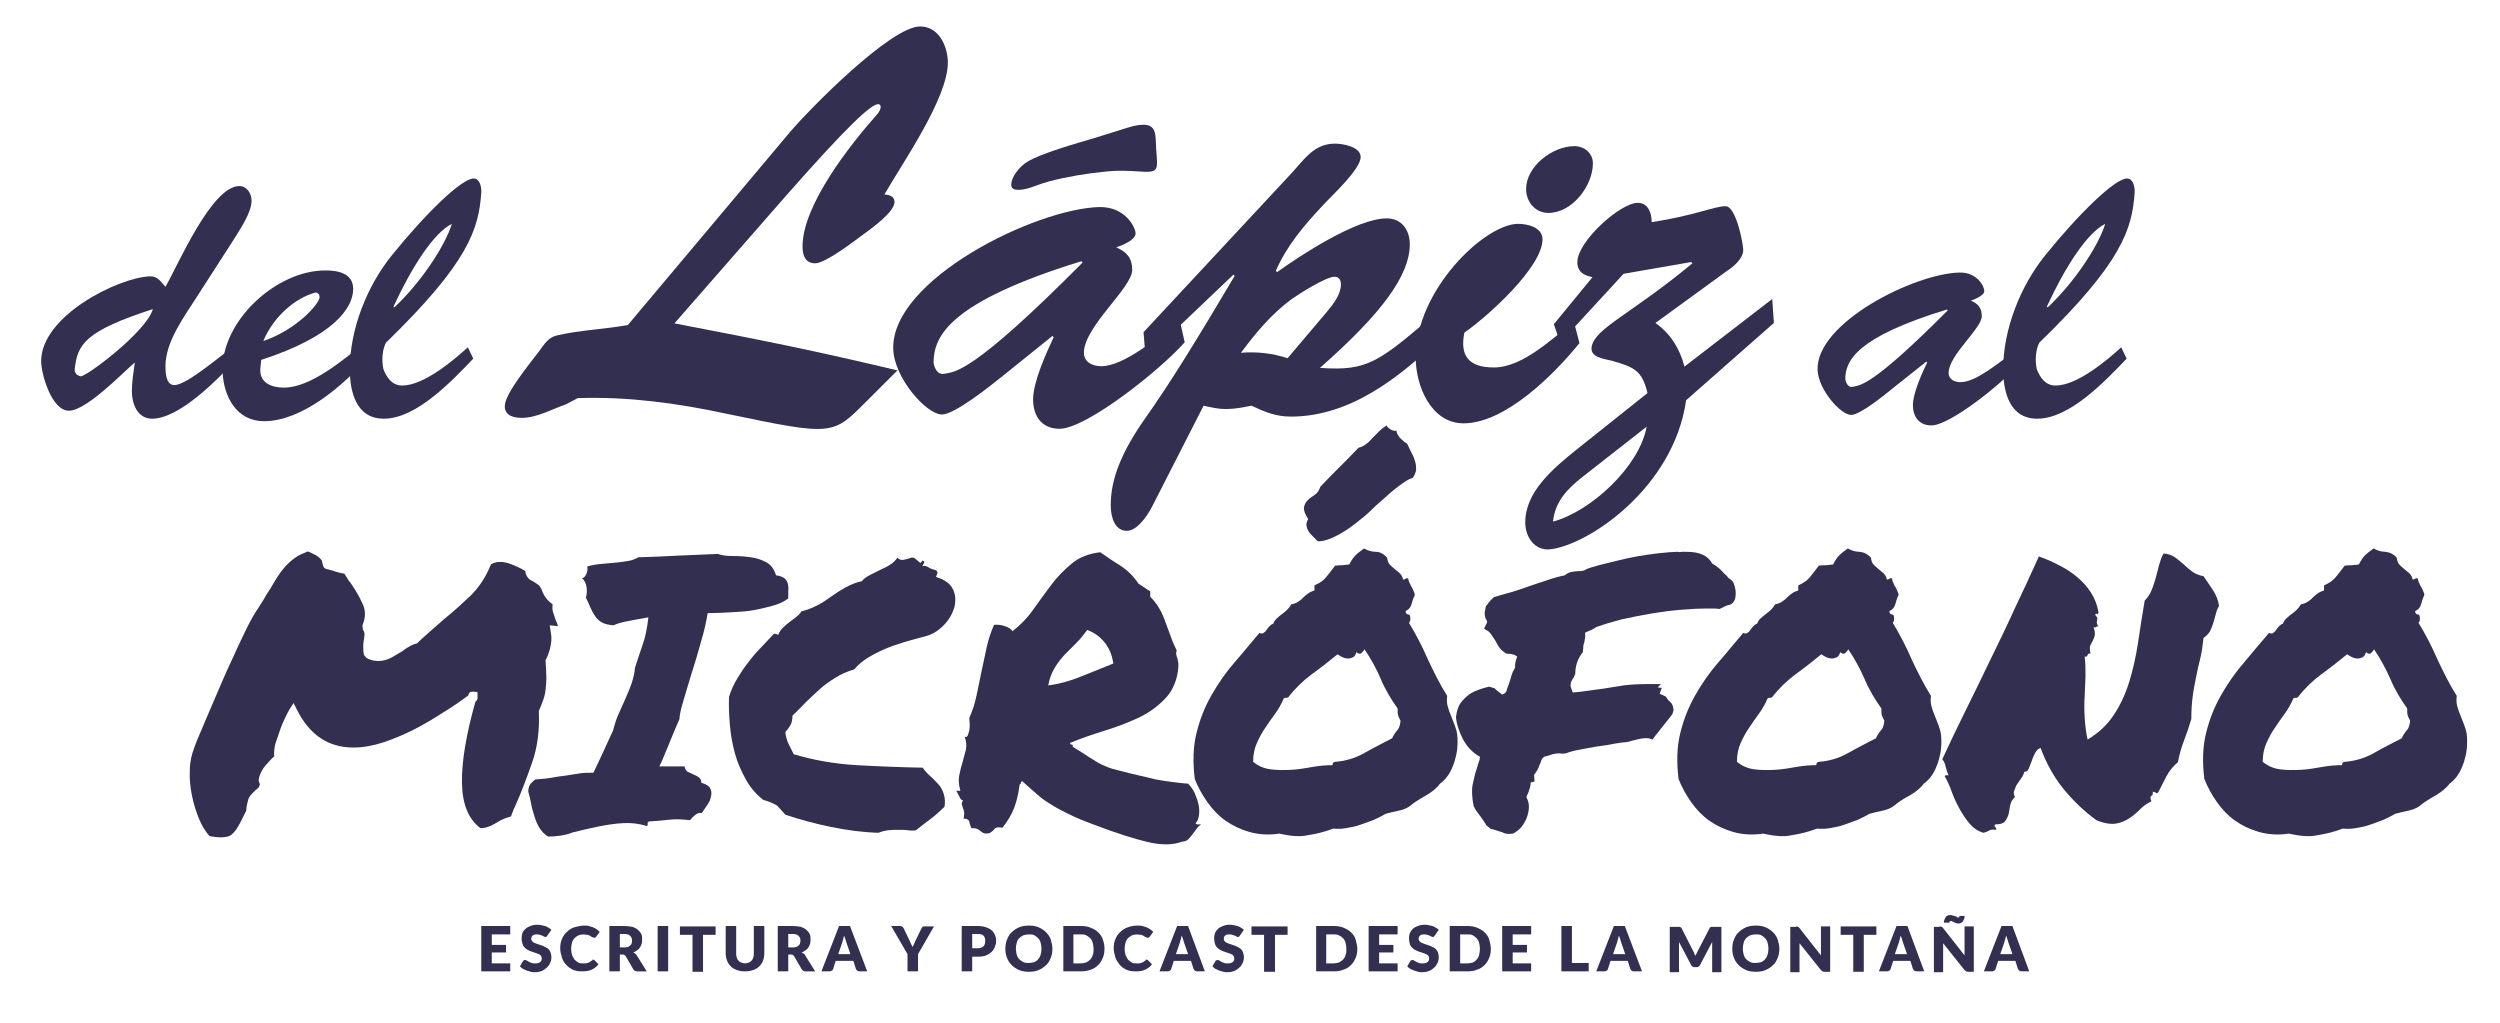 <?xml version="1.0" encoding="utf-8"?>
<!-- Generator: Adobe Illustrator 19.0.0, SVG Export Plug-In . SVG Version: 6.00 Build 0)  -->
<svg version="1.1" id="Capa_1" xmlns="http://www.w3.org/2000/svg" xmlns:xlink="http://www.w3.org/1999/xlink" x="0px" y="0px"
	 viewBox="0 0 595.3 243.6" style="enable-background:new 0 0 595.3 243.6;" xml:space="preserve">
<style type="text/css">
	.st0{fill:#322F50;}
</style>
<g id="XMLID_13_">
	<g id="XMLID_1_">
		<g id="XMLID_226_">
			<path id="XMLID_248_" class="st0" d="M52.6,199.4c-0.6,0-1.5-0.1-2.7-0.3c-0.9-1-1.8-2.4-2.5-4.1c-0.7-1.7-1.3-3.6-1.7-5.6
				c-0.4-2-0.6-4-0.5-5.9c0-2,0.4-3.7,1-5.3c0-0.1,0.3-0.8,0.8-2.1c0.6-1.4,1.3-3.1,2.2-5.2c0.9-2.1,1.9-4.4,3-7
				c1.1-2.6,2.2-5.1,3.4-7.6c1.1-2.5,2.2-4.7,3.2-6.8c1-2,1.9-3.6,2.7-4.7c0.5-0.8,1-1.6,1.5-2.4c0.4-0.8,0.9-1.5,1.3-2.1
				c0.6-1.1,1.3-2.1,1.8-3c0.6-0.9,1.2-1.7,1.9-2.5c0.7-0.7,1.4-1.4,2.3-2c0.8-0.6,1.8-1,3-1.5c0.7,0.3,1.3,0.6,1.9,0.9
				c0.5,0.3,1,0.7,1.4,1.2l0.3,1.2c0.1,0.4,0.3,0.7,0.6,0.8c0.3,0.1,0.5,0.2,0.7,0.2c0.8,0.2,1.4,0.4,2,0.6c0.6,0.2,1.2,0.3,1.8,0.4
				c0.2,0.4,0.5,0.7,0.7,1.1c0.2,0.4,0.4,0.7,0.7,1c1.2,1.7,2.2,3.4,2.9,5c0.8,1.6,0.8,3.3,0,5.2l0.1,1c0.3,0.4,0.4,0.8,0.4,1.2
				c0,0.4-0.1,0.9-0.2,1.5c-0.1,0.5-0.1,1-0.1,1.6c0,0.6,0,1.2,0.2,1.8l0.6,0.7c0.9,0.5,1.9,0.7,2.7,0.7c1.2,0,2.2-0.3,3.2-0.8
				c0.9-0.5,1.8-1.1,2.7-1.6c0.6-0.5,1.3-0.9,1.8-1.2c0.6-0.3,1.1-0.5,1.6-0.6c1.2-1.2,2.4-2.2,3.4-3.1c1-0.9,2.1-1.8,3.2-2.8
				c2.1-1.7,4.2-3.6,6.2-5.5c2-2,3.6-4.4,4.8-7.4c0.6-0.4,1.4-0.6,2.2-0.6c0.8,0,1.7,0.2,2.5,0.5c0.8,0.3,1.7,0.7,2.5,1.1
				c0.2,0.1,0.3,0.2,0.5,0.3c0.1,0.1,0.3,0.1,0.5,0.3c0,0.7,0.3,1.2,0.8,1.8c0.3,0.2,0.5,0.4,0.6,0.4c0.1,0.1,0.2,0.1,0.4,0.2
				c0.5,0.3,0.9,0.6,1.2,0.8c0.3,0.2,0.6,0.6,0.8,1c0.5,1.6,1.4,2.8,2.7,3.7c-0.1,0.6-0.1,1.3,0.1,1.9c0.2,0.6,0.4,1.2,0.6,1.8
				c0.1,0.2,0.2,0.5,0.3,0.7c0.1,0.2,0.1,0.5,0.3,0.8l-2-0.2l0.3,2c0.2,1,0.1,2.1-0.2,3.4c-0.3,1.2-0.7,2.2-1.1,2.9
				c0.1,1.8,0.2,3.2,0.2,4.2s-0.1,2-0.2,2.9c-0.1,0.9-0.3,1.7-0.6,2.5c-0.3,0.8-0.6,1.6-1,2.5c0.2,4.5-0.3,8.6-1.6,12.3
				c-1.3,3.7-2.6,7.2-4.1,10.5c-0.2,0.4-0.4,0.8-0.5,1.2c-0.2,0.4-0.3,0.7-0.4,1.1c-0.7,0.2-1.2,0.4-1.8,0.6c-0.5,0.2-1,0.5-1.5,0.8
				c-0.7,0.4-1.3,0.8-2,1c-0.7,0.3-1.3,0.4-2,0.4c-2.8-2.1-4.3-5.6-4.4-10.7c-0.1-5.1,1-11.6,3.2-19.4c0.4-0.3,0.6-0.7,0.5-1.3v-1
				l-0.9-0.1c-0.3,0-0.6,0-0.8,0.1c-0.2,0.1-0.4,0.3-0.5,0.8c-1.9,1.4-3.9,2.8-6.2,4.2c-2.2,1.4-4.5,2.8-6.9,4
				c-2.4,1.2-4.8,2.2-7.2,3c-2.5,0.8-4.8,1.2-7.1,1.2c-5.9,0-10.4-3-13.4-9l-0.8-1.6l-0.9,1.4c-0.2,0.3-0.5,0.9-0.9,1.7
				c-0.4,0.9-0.9,1.8-1.3,3c-0.4,1.1-0.8,2.3-1.2,3.5c-0.3,1.2-0.4,2.2-0.3,3.1c-0.7,0.6-1.4,1.4-2.1,2.2c-0.7,0.8-1.2,1.8-1.5,2.8
				c-0.1,0.3-0.1,0.6-0.1,0.8c0.1,0.3,0.1,0.5,0.3,0.8c-0.1,0.4-0.2,0.7-0.4,0.9c-0.2,0.2-0.4,0.4-0.6,0.5c-0.3,0.3-0.6,0.6-0.9,0.9
				c-0.3,0.3-0.6,0.7-0.8,1.1c-0.1,0.4-0.2,0.7-0.3,1.1c-0.1,0.4-0.1,0.7-0.2,1c0,0.6-0.1,1.1-0.3,1.3c-0.6,1.2-1.1,2.3-1.6,3.1
				c-0.4,0.8-0.9,1.4-1.3,1.8c-0.4,0.4-0.8,0.7-1.3,0.8C53.7,199.3,53.2,199.4,52.6,199.4z"/>
			<path id="XMLID_246_" class="st0" d="M130.5,199.2c-0.8-0.5-1.5-1.2-2-2s-0.9-1.7-1.2-2.7c-0.3-0.9-0.6-1.9-0.8-3
				c-0.2-1-0.4-2-0.7-3c0-0.8,0.2-1.4,0.5-1.8c0.4-0.4,0.7-0.8,1.2-1.1c1.4-0.1,2.7-0.2,3.8-0.4c1.1-0.2,2.2-0.4,3.3-0.5
				c1.1-0.2,2.1-0.3,3.2-0.5s2.2-0.2,3.5-0.2c0.9-1.8,1.7-3.6,2.5-5.3c0.8-1.7,1.5-3.3,2.2-4.8c0.4-1.5,0.8-2.9,1.4-4.1
				c0.6-1.3,1.1-2.5,1.6-3.6c0.5-1.2,1-2.3,1.4-3.5c0.4-1.2,0.7-2.4,0.8-3.7c0.7-2.1,1.3-4,1.9-5.7c0.6-1.7,1-3.8,1.3-6.3
				c-2.2,0.4-4,0.7-5.4,1c-1.4,0.3-2.3,0.6-2.9,0.9c-1.2-0.1-2.1-0.3-2.8-0.7c-0.7-0.4-1.2-0.9-1.6-1.5c-0.4-0.6-0.8-1.3-1.1-2
				c-0.3-0.8-0.7-1.6-1.1-2.4c0.2-0.5,0.3-1.3,0.2-2.3c-0.1-1-0.5-1.8-1.1-2.3c0.5-0.1,0.8-0.5,1.1-1.2c0.2-0.7,0.3-1.2,0.1-1.6
				c1-0.3,2.1-0.5,3.2-0.6c1.1-0.1,2.2-0.2,3.3-0.3c1.1-0.1,2.1-0.2,3.1-0.4c1-0.1,1.9-0.5,2.6-0.9c3.1-0.1,6.3-0.2,9.6-0.4
				c3.3-0.1,6.4-0.3,9.3-0.4c1.1,0.4,2.3,0.5,3.7,0.5c1.4,0,2.8,0.1,4.2,0.3c1.4,0.2,2.6,0.6,3.7,1.2c1.1,0.6,1.8,1.6,2.3,3.1
				c0.9,0.1,1.6,0.4,2,0.7c0.4,0.4,0.7,0.8,0.8,1.3c0.1,0.5,0.2,1.1,0.1,1.7c0,0.6,0,1.2,0,1.8c-0.9,0.7-2.1,1.3-3.6,1.7
				c-1.4,0.4-3,0.8-4.7,1.1c-1.7,0.3-3.5,0.4-5.4,0.5c-1.9,0.1-3.7,0.2-5.5,0.2c-0.3,2-0.8,4.2-1.6,6.9c-0.7,2.6-1.5,5.2-2.3,7.7
				c-0.8,2.5-1.4,4.8-2,6.7c-0.6,2-0.8,3.3-0.8,3.9c-0.6,1.4-1.1,2.5-1.5,3.5c-0.4,0.9-0.7,1.8-1.1,2.7c-0.3,0.8-0.7,1.6-1,2.4
				c-0.3,0.8-0.7,1.7-1.2,2.7h6c0.1,0.6,0.4,1.1,0.8,1.3c0.4,0.2,0.9,0.4,1.3,0.6c0.5,0.2,0.9,0.4,1.3,0.7c0.4,0.3,0.6,0.7,0.6,1.3
				c1.1,0.3,1.8,0.7,2.1,1.3c0.3,0.6,0.4,1.2,0.2,1.9c-0.1,0.7-0.4,1.4-0.9,2.1s-0.9,1.3-1.3,1.9c-0.5-0.1-1,0-1.5,0.4
				c-0.5,0.4-0.9,0.8-1.3,1.3c-1.7-0.2-3.4-0.3-5.1-0.1c-1.7,0.2-3.2,0.3-4.6,0.4c-0.3,0.1-0.4,0.2-0.4,0.5c0.1,0.3,0,0.5-0.2,0.6
				c-1.8-0.6-3.7-0.8-5.6-0.7c-1.9,0.1-3.9,0.4-5.9,0.8c-2,0.4-4,0.9-6.1,1.4C134.7,198.9,132.6,199.2,130.5,199.2z"/>
			<path id="XMLID_244_" class="st0" d="M181.8,190.5c-1.7-1.3-3.1-2.9-4.2-4.9c-1.1-2-2-4-2.6-6.2s-1-4.4-1.2-6.8
				c-0.2-2.3-0.3-4.6-0.2-6.7c0.5-1.6,1.2-3.1,2-4.4c0.8-1.3,1.6-2.6,2.6-3.8c0.9-1.2,1.9-2.4,3-3.5c1-1.1,2.1-2.2,3.1-3.3
				c0.4,0,0.7,0.1,1,0.3c0.2-0.6,0.6-1.2,1.1-1.7c0.5-0.5,1-0.9,1.5-1.3s1.1-0.8,1.6-1.2c0.5-0.4,1-0.8,1.3-1.4
				c1.5-0.4,2.8-0.9,3.9-1.5c1.2-0.6,2.3-1.4,3.3-2.1c1.1-0.8,2.2-1.5,3.3-2.1c1.1-0.6,2.4-1.2,3.9-1.5c0.5-0.6,1.2-1.1,2-1.5
				c0.8-0.4,1.6-0.8,2.4-1.2c0.8-0.4,1.6-0.7,2.3-1.2c0.7-0.4,1.3-1,1.8-1.7c0.4,0.5,0.9,0.6,1.5,0.5c0.6-0.1,1.2-0.3,1.8-0.5
				c0.4-0.1,0.6,0,0.9,0.2c0.2,0.2,0.5,0.4,0.7,0.6c0.2,0.2,0.4,0.3,0.5,0.4c0.1,0.1,0.3-0.1,0.5-0.5c0.5,0.1,0.6,0.3,0.4,0.6
				c-0.2,0.4-0.3,0.6-0.4,0.7c0.6-0.1,1.1,0,1.5,0.3c0.4,0.3,1,0.5,1.8,0.7c0.3,0.3,0.4,0.5,0.3,0.7c-0.1,0.2-0.2,0.5-0.3,0.9
				c2.1,0.6,3.5,1.7,4.1,3.1c0.6,1.4,0.6,2.8,0.2,4.3c-0.5,1.5-1.3,2.9-2.6,4.2c-1.3,1.3-2.7,2.1-4.2,2.5c-1.8,0.5-3.5,0.9-5.1,1.4
				c-1.6,0.5-3.1,1-4.5,1.6c-1.4,0.6-2.8,1.3-4.1,2.1c-1.3,0.8-2.4,1.7-3.3,2.8c-1.7,0.5-3.1,1.1-4.5,2c-1.3,0.8-2.6,1.7-3.7,2.7
				s-2.3,2.1-3.3,3.1c-1.1,1.1-2.1,2.2-3.2,3.2c0,1-0.2,1.8-0.5,2.3s-0.7,1.1-1.2,1.6c0.1,1.1,0.4,2.1,0.8,2.9
				c0.4,0.8,0.8,1.6,1.2,2.4c4.7,1.4,9.7,2.3,15,2.6c5.3,0.3,10.5,0.5,15.7,0.6c0.5,0.7,1.1,1.4,1.8,2c0.7,0.6,1.3,1.3,1.9,1.9
				c0.6,0.6,1,1.4,1.3,2.3c0.3,0.9,0.4,1.9,0.2,3.1c-1,1-2.1,2-3.3,2.9c-1.2,0.9-2.4,1.8-3.5,2.7c-0.5,0.1-1.2,0.1-1.9,0
				c-0.7-0.1-1.5-0.1-2.3-0.1c-0.8,0-1.6,0-2.4,0.1c-0.8,0.1-1.6,0.3-2.3,0.6c-3.7-0.1-7.5-0.6-11.4-1.4c-3.9-0.8-7.5-1.8-10.8-2.9
				c-0.7-0.8-1.3-1.5-2-2.2C183.9,191.2,183,190.8,181.8,190.5z"/>
			<path id="XMLID_241_" class="st0" d="M229.3,190.5c-0.3,0.1-0.6-0.2-0.8-0.7c-0.2-0.5-0.5-1-0.8-1.5h1c-0.4-1.3-0.5-2.5-0.3-3.6
				c0.2-1.1,0.5-2.2,0.8-3.2c0.3-1,0.5-2,0.8-3c0.2-1,0.1-2-0.3-3.1c0.3,0.2,0.5,0.1,0.7-0.2c0.1-0.3,0.3-0.7,0.4-1.2s0.1-1,0.1-1.6
				c0-0.6-0.1-1-0.1-1.4c0.8-1.8,1.4-3.7,1.8-5.7c0.4-2,0.8-3.9,1.2-5.8c0.4-1.9,0.8-3.8,1.2-5.6s1-3.5,1.7-5.1
				c0.8-0.1,1.7,0,2.6,0.3c0.9,0.3,1.5,0.7,1.8,1.2c1.8-1.4,3.5-3.1,4.9-5.1c1.4-2,2.9-4,4.3-5.9c1.4-1.9,3.1-3.6,4.9-5.1
				c1.8-1.5,4.1-2.4,6.8-2.7c1.4,1,3,2.1,4.8,3.2c1.8,1.2,3.2,2.6,4.3,4.3c0.5,0.3,0.9,0.6,1.4,0.9c0.4,0.3,0.9,0.6,1.4,0.9v1.3
				c0.8,0.8,1.5,1.7,2.1,2.7c0.6,1,1.1,2.1,1.5,3.3c0.4,1.2,0.9,2.3,1.3,3.5c0.4,1.2,0.9,2.3,1.4,3.3c-0.1,0.4-0.2,0.7-0.1,0.9
				c0,0.3,0.1,0.5,0.2,0.8c0.1,0.3,0.2,0.6,0.2,0.9c0.1,0.3,0.1,0.7,0.1,1.2c-0.2,3.1-1.3,5.7-3.1,7.6c-1.8,1.9-4,3.5-6.6,4.7
				s-5.3,2.2-8.2,3.1c-2.9,0.9-5.5,1.8-7.9,2.8c0,0.2,0.1,0.4,0.4,0.4c0.3,0,0.3,0.2,0.2,0.5c1.8,1.1,3.1,1.9,4.1,2.6
				c1,0.6,1.9,1.2,2.7,1.6c0.9,0.4,1.8,0.8,2.8,1.1c1,0.3,2.5,0.6,4.3,1.1c1.8,0.4,3.3,0.8,4.3,1c1,0.3,2,0.5,2.8,0.6
				c0.8,0.1,1.7,0.3,2.7,0.4c0.9,0.1,2.2,0.3,3.8,0.4c0.6,0.6,1.2,1.4,1.6,2.3c0.4,0.9,0.7,1.8,0.9,2.7c0.2,0.9,0.2,1.7,0.1,2.5
				c-0.1,0.8-0.3,1.4-0.8,1.9c0.1,0.2,0.2,0.3,0.5,0.3s0.5,0,0.8,0c-0.4,0.3-0.8,0.6-1.1,1.1c-0.3,0.4-0.6,0.8-0.9,1.2
				c-0.3,0.4-0.6,0.8-1,1.2c-0.4,0.4-0.9,0.6-1.5,0.6c-2.1,0.8-4.8,0.9-8.2,0.1c-3.3-0.8-7.5-2.1-12.7-4.1c-2.5-0.9-4.6-1.8-6.2-2.6
				c-1.6-0.8-3-1.5-4.2-2.3c-1.2-0.7-2.3-1.5-3.3-2.4c-1-0.9-2.2-1.9-3.5-3.1c-0.2,0.1-0.3,0.2-0.3,0.4c0,0.2-0.1,0.3-0.3,0.4
				c-0.3,2.4-0.8,4.3-1.4,5.8s-1.5,3-2.7,4.5c-0.9-0.2-1.6-0.1-1.9,0.3c-0.3,0.4-0.7,0.7-1.2,1c-0.6,0.1-1,0.1-1.3,0
				c-0.3-0.1-0.6-0.3-0.8-0.5c-0.2-0.2-0.5-0.4-0.8-0.5c-0.3-0.2-0.8-0.2-1.4-0.2c-0.2-0.5-0.4-1-0.5-1.6c-0.2-0.5-0.7-0.7-1.4-0.7
				c0.2-0.5,0.2-1,0.2-1.4c-0.1-0.4-0.1-0.7-0.3-1.1c-0.1-0.3-0.2-0.7-0.3-1C229,191.4,229.1,191,229.3,190.5z M258.9,150
				c-0.8,1.1-1.6,2.1-2.6,3.1c-0.9,0.9-1.9,1.9-2.8,2.8c-0.9,1-1.7,2-2.4,3.2s-1.2,2.5-1.5,4.1c2.5-0.3,5.1-1,7.8-2.1
				c2.7-1.1,5.3-2.1,7.7-3.1c-0.3-2.2-1.1-3.9-2.3-5.3S260.2,150.5,258.9,150z"/>
			<path id="XMLID_237_" class="st0" d="M304.6,198.5c-2.6,0.4-5,0.2-7.1-0.4c-2.1-0.6-4-1.5-5.7-2.7c-1.7-1.2-3.1-2.7-4.3-4.4
				c-1.2-1.7-2.2-3.5-3-5.5c-0.5-4-0.4-7.7,0.4-10.9c0.8-3.3,2-6.3,3.6-9.1c1.6-2.8,3.4-5.4,5.5-7.8s4-4.8,5.9-7
				c0.4,0.2,0.8,0.2,1,0c0.3-0.2,0.5-0.4,0.7-0.7c0.2-0.3,0.4-0.6,0.7-0.9c0.3-0.3,0.6-0.5,0.9-0.6c0.2-0.5,0.5-1,0.9-1.3
				c0.4-0.4,0.8-0.7,1.2-1c0.4-0.3,0.9-0.7,1.2-1c0.4-0.4,0.7-0.8,1-1.3c0.6-0.1,1.1-0.3,1.6-0.6c0.4-0.3,0.9-0.6,1.2-1
				c0.4-0.4,0.8-0.7,1.2-1c0.4-0.3,0.9-0.5,1.5-0.7v-1.2c1.3-0.6,2.2-1.2,2.8-2c0.6-0.7,1.3-1.6,2.1-2.7c0.6-0.1,1.2-0.1,1.6-0.1
				c0.4,0,1-0.1,1.8-0.2c0.5-1,1-1.7,1.5-2.2c0.5-0.5,1.2-1,2-1.6c0.9,0.5,1.8,0.8,2.8,0.8s1.9,0.5,2.7,1.4c0.1,0.7,0.3,1.3,0.6,1.6
				c0.4,0.4,0.7,0.7,1.2,1.1c0.4,0.3,0.8,0.7,1.2,1c0.4,0.4,0.7,0.9,0.8,1.5c0.3,0,0.5-0.1,0.6-0.2c0.1-0.1,0.3-0.1,0.6-0.1
				c0.1,0.5,0.2,0.9,0.4,1.2s0.2,0.6,0.4,0.8c0.1,0.2,0.3,0.5,0.4,0.8s0.3,0.6,0.4,1.1c-0.3,0.7-0.6,1.5-0.8,2.3
				c-0.2,0.8-0.7,1.3-1.4,1.6c0,0.5,0.2,0.7,0.5,0.8c0.4,0,0.6,0.2,0.6,0.7c0.1,0.5,0,1-0.3,1.3c1.7,2.8,3.2,5.7,4.5,8.7
				c1.4,3,2.9,6,4.6,8.7c-0.1,0.8-0.1,1.6,0.1,2.4c0.2,0.8,0.5,1.6,0.8,2.3c0.3,0.8,0.6,1.5,0.9,2.3c0.3,0.8,0.5,1.5,0.6,2.3
				c0.1,1,0.1,2.1,0,3.2c-0.1,1.2-0.4,2.3-0.7,3.3c-0.4,1.1-0.8,2.1-1.4,3c-0.6,0.9-1.3,1.6-2,2.1c-0.9,1.2-2.1,2.1-3.5,2.9
				s-2.7,1.6-3.9,2.6c-0.8,0.5-1.7,0.8-2.7,1c-0.9,0.2-1.9,0.4-2.9,0.7c-0.8,0.5-1.7,0.9-2.7,1.4c-1.1,0.4-2.2,0.8-3.3,1.2
				c-1.1,0.4-2.2,0.6-3.4,0.8c-1.1,0.2-2.1,0.2-3,0.1c-2.1,0.8-4.2,1.3-6.2,1.6C309.6,199.3,307.3,199.1,304.6,198.5z M305.7,166.3
				c-0.6,1.4-1.3,2.6-2.1,3.7c-0.8,1.1-1.6,2.2-2.3,3.3c-0.8,1.1-1.4,2.3-2,3.6c-0.6,1.3-0.9,2.8-0.9,4.5c1.2,1,2.6,1.6,4.2,1.8
				c1.6,0.2,3.3,0.2,5,0.1c1.7-0.1,3.4-0.4,5.1-0.7c1.7-0.3,3.3-0.4,4.6-0.4c0-0.5,0.2-0.8,0.7-0.8c2.5-0.2,4.8-0.9,6.9-2.1
				c2.1-1.2,4.3-2.3,6.6-3.5c0.3-0.7,0.7-1.3,1.2-1.9c0.5-0.5,0.7-1.3,0.8-2.3c-0.3-0.5-0.5-1-0.6-1.3c-0.1-0.4-0.1-0.9-0.1-1.6
				c-1.5-2.1-2.9-4.4-4-7s-2.4-4.9-3.9-7.1c-0.1,0.3-0.4,0.6-0.7,0.9s-0.7,0.2-1.2-0.2c-0.2,0.6-0.4,1-0.8,1.2
				c-0.4,0.2-0.8,0.3-1.2,0.3s-0.9-0.1-1.3-0.3c-0.4-0.2-0.8-0.4-1.2-0.7c-2.1,1.7-4.1,3.3-6.2,4.8c-2,1.5-3.9,3.3-5.5,5.4
				c-0.3,0.2-0.5,0.2-0.5,0.2C306.3,166.1,306.1,166.1,305.7,166.3z M336.4,113.8c-0.5,0.1-1.3,0.5-2.3,1.2s-2.5,1.8-4.2,3.4
				c-0.9,0.8-2,1.7-3.2,2.9c-1.2,1.2-2.6,2.3-4,3.4c-1.4,1.1-2.9,2.1-4.5,2.9c-1.5,0.8-3,1.3-4.4,1.3c-0.4-0.4-0.8-0.8-1.2-1.2
				c-0.4-0.4-0.8-0.8-1-1.2c-0.3-0.4-0.4-0.9-0.5-1.3c-0.1-0.5,0.1-1,0.4-1.6c-0.8-1.2-1.1-2.2-1-2.8c0.1-0.6,0.4-1.2,0.9-1.7
				c0.5-0.5,1.1-0.9,1.7-1.3c0.6-0.4,1-1,1.3-1.9c1.4-1.5,2.9-3,4.5-4.6c1.6-1.6,3.1-3.1,4.6-4.7c0.6-0.1,1.2-0.4,1.7-0.8
				c0.6-0.4,1.1-0.9,1.6-1.5c0.5-0.5,1.1-1.1,1.6-1.6c0.6-0.6,1.2-1,1.8-1.4c0.1,0.4,0.5,0.7,1,1c0.6,0.3,1,0.4,1.3,0.2
				c0.1,0.7,0.4,1.3,1,1.9s1.1,1,1.6,1.3c0.4,0.8,0.7,1.6,1.1,2.3c0.4,0.7,0.6,1.3,0.8,2c0.2,0.7,0.2,1.3,0.2,2
				C337.1,112.4,336.9,113.1,336.4,113.8z"/>
			<path id="XMLID_235_" class="st0" d="M352.4,180.2c-1.8-1-3.1-2.4-4.1-4.3c-0.9-1.8-1.5-3.6-1.6-5.2c0.2-1.4,0.5-2.5,1.1-3.3
				c0.6-0.8,1.2-1.4,2-2s1.6-0.9,2.4-1.2c0.8-0.3,1.6-0.5,2.4-0.7l1.3,0.4c0.3,0.3,0.6,0.6,0.9,0.8s0.6,0.5,0.9,0.7
				c0.6-0.2,1-0.6,1.1-1.1c0.1-0.5,0.3-0.9,0.5-1.4c0.2-0.6,0.4-1.3,0.6-2s0.5-1.3,0.9-2c-0.1-0.5,0-1,0.1-1.4
				c0.1-0.4,0.2-0.8,0.4-1.1c-0.4-0.3-0.6-0.5-0.8-0.5c-0.1,0-0.4-0.1-0.8-0.2c-0.2,0-0.4,0-0.5,0s-0.4-0.1-0.6-0.1
				c-0.9-0.6-1.5-1.2-1.7-1.6c-0.3-0.4-0.5-0.9-0.8-1.4c-0.3-0.5-0.6-0.9-0.8-1.2c-0.2-0.4-0.5-0.7-0.8-1l-1.1-0.7l0.5-1.1
				c0.1-0.1,0.2-0.3,0.2-0.5s-0.1-0.5-0.4-0.9c-0.2-0.8-0.2-1.3-0.1-1.7l0.2-1.1c0.6-0.8,0.9-1.2,1-1.3l0.9-0.9
				c1.4-0.4,2.7-0.8,4.2-1.2c1.4-0.4,2.8-0.9,4.2-1.4c1.4-0.5,2.7-0.9,4.2-1.4c1.4-0.5,2.8-0.9,4.3-1.2c0.5-0.4,1-0.7,1.6-0.8
				s1.1-0.2,1.6-0.2c0.4,0,0.8,0,1.2-0.1c0.4-0.1,0.6-0.2,0.8-0.4c1-0.4,2-0.6,2.9-0.9c1.8-0.5,4.1-1,7-1.7c2.9-0.6,6.1-1.1,9.8-1.4
				l1.9-0.1c0.4,0.1,0.7,0.1,1.1,0c0.4,0,0.7,0,1.1,0c3.1,0,5.1,0.9,6.1,2.8c0.6,0.3,1.1,0.7,1.6,1.1c0.5,0.4,0.9,0.9,1.3,1.3
				c0.3,0.3,0.6,0.5,0.8,0.8s0.4,0.4,0.6,0.5l0.7,0.7c0.6,1.4,0.8,2.8,0.4,4.2c-0.4,0.7-0.7,1.1-1.2,1.2s-0.8,0.2-1.2,0.4l-1.2,0.6
				c-0.8-0.1-1.3-0.1-1.7-0.1c-0.4,0-0.8,0-1.3,0c-1.8,0-3.8,0.1-6.2,0.3s-4.7,0.5-7.1,0.9c-2.4,0.4-4.8,0.9-7.1,1.4
				c-2.3,0.6-4.3,1.2-6,1.8c-0.5,0.4-1.1,0.7-1.9,1c-0.2,0.1-0.4,0.2-0.8,0.4c0.1,0.5,0.1,0.9,0,1.4s-0.1,0.9-0.3,1.3
				c-0.1,0.3-0.1,0.6-0.1,0.9c0,0.3-0.1,0.7-0.1,1c-1.2,1.5-1.8,3.2-1.8,5.2l-0.4,0.9c-0.2,0.2-0.4,0.6-0.6,1
				c-0.1,0.4-0.2,0.9,0,1.4l0.4,1.1c1.2-0.1,2.3-0.2,3.5-0.4s2.4-0.3,3.7-0.5c1.7-0.3,3.3-0.5,5-0.8c1.7-0.2,3.4-0.3,5.3-0.3h3.5
				l-0.8,0.8l1,0.1l-0.5,1.4c0.4,0.2,0.7,0.3,0.9,0.4c0.2,0.1,0.4,0.2,0.6,0.3l0.6,0.9c0.3,0.2,0.6,0.5,0.8,0.8
				c0.2,0.4,0.4,0.9,0.4,1.6l-0.3,0.9l-4.2,5.3l-0.5,0.7l-0.9-0.3c-1.1-0.1-2.2,0.1-3.2,0.4c-0.5,0.1-1,0.2-1.5,0.4
				c-0.5,0.1-1.1,0.2-1.6,0.2c-1.4,0.2-2.6,0.4-3.5,0.6c-0.9,0.1-1.9,0.3-2.8,0.4c-1.3,0.2-2.6,0.5-3.8,0.7
				c-1.2,0.2-2.3,0.5-3.4,0.9c-0.6,0.1-1,0.1-1.2,0c-0.1,0-0.2,0-0.4,0c-0.6,0-1.2,0.1-1.8,0.3c-0.6,0.2-1.2,0.4-1.7,0.5
				c-0.4,0.3-0.6,0.6-0.7,0.9c-0.1,0.3-0.2,0.7-0.4,1c-0.1,0.4-0.3,0.8-0.5,1.2c-0.2,0.4-0.5,0.8-0.8,1.2l0.1,1.6
				c-0.5,0.1-0.8,0.2-0.8,0.2s0,0-0.1,0c0,0.5-0.1,0.9-0.2,1.3c-0.1,0.4-0.3,0.8-0.4,1.2c-0.1,0.2-0.2,0.4-0.3,0.6
				c-0.1,0.2-0.1,0.4-0.1,0.5c0.6,1.1,0.7,2.3,0.4,3.6c-0.2,1.1-0.7,2.1-1.3,3c-0.6,0.9-1.4,1.5-2.3,2c-0.9,0.1-1.6,0.1-2.1-0.1
				c-0.4-0.2-0.9-0.4-1.4-0.5c-0.3-0.1-0.6-0.2-0.9-0.3c-0.3-0.1-0.6-0.2-0.9-0.2l-1.1-0.9c-0.2-0.4-0.4-0.7-0.6-1
				c-0.2-0.3-0.5-0.7-0.7-1c-0.3-0.4-0.6-0.8-0.9-1.2c-0.3-0.4-0.6-0.9-0.8-1.4c-0.4-2.1-0.5-3.8-0.2-5.2c0.3-1.4,0.6-2.8,1.1-4.1
				c0.1-0.5,0.2-0.9,0.4-1.3S352.3,180.6,352.4,180.2z"/>
			<path id="XMLID_232_" class="st0" d="M419.8,198.5c-2.6,0.4-5,0.2-7.1-0.4c-2.1-0.6-4-1.5-5.7-2.7c-1.7-1.2-3.1-2.7-4.3-4.4
				c-1.2-1.7-2.2-3.5-3-5.5c-0.5-4-0.4-7.7,0.4-10.9c0.8-3.3,2-6.3,3.6-9.1c1.6-2.8,3.4-5.4,5.5-7.8s4-4.8,5.9-7
				c0.4,0.2,0.8,0.2,1,0c0.3-0.2,0.5-0.4,0.7-0.7c0.2-0.3,0.4-0.6,0.7-0.9c0.3-0.3,0.6-0.5,0.9-0.6c0.2-0.5,0.5-1,0.9-1.3
				c0.4-0.4,0.8-0.7,1.2-1c0.4-0.3,0.9-0.7,1.2-1c0.4-0.4,0.7-0.8,1-1.3c0.6-0.1,1.1-0.3,1.6-0.6c0.4-0.3,0.9-0.6,1.2-1
				c0.4-0.4,0.8-0.7,1.2-1s0.9-0.5,1.5-0.7v-1.2c1.3-0.6,2.2-1.2,2.8-2s1.3-1.6,2.1-2.7c0.6-0.1,1.2-0.1,1.6-0.1s1-0.1,1.8-0.2
				c0.5-1,1-1.7,1.5-2.2c0.5-0.5,1.2-1,2-1.6c0.9,0.5,1.8,0.8,2.8,0.8c1,0.1,1.9,0.5,2.7,1.4c0.1,0.7,0.3,1.3,0.6,1.6
				c0.4,0.4,0.7,0.7,1.2,1.1c0.4,0.3,0.8,0.7,1.2,1c0.4,0.4,0.7,0.9,0.8,1.5c0.3,0,0.5-0.1,0.6-0.2c0.1-0.1,0.3-0.1,0.6-0.1
				c0.1,0.5,0.2,0.9,0.4,1.2c0.1,0.3,0.2,0.6,0.4,0.8c0.1,0.2,0.3,0.5,0.4,0.8c0.1,0.3,0.3,0.6,0.4,1.1c-0.3,0.7-0.6,1.5-0.8,2.3
				c-0.2,0.8-0.7,1.3-1.4,1.6c0,0.5,0.2,0.7,0.5,0.8c0.4,0,0.6,0.2,0.6,0.7c0.1,0.5,0,1-0.3,1.3c1.7,2.8,3.2,5.7,4.5,8.7
				c1.4,3,2.9,6,4.6,8.7c-0.1,0.8-0.1,1.6,0.1,2.4c0.2,0.8,0.5,1.6,0.8,2.3c0.3,0.8,0.6,1.5,0.9,2.3c0.3,0.8,0.5,1.5,0.6,2.3
				c0.1,1,0.1,2.1,0,3.2c-0.1,1.2-0.4,2.3-0.7,3.3c-0.4,1.1-0.8,2.1-1.4,3c-0.6,0.9-1.3,1.6-2,2.1c-0.9,1.2-2.1,2.1-3.5,2.9
				c-1.4,0.7-2.7,1.6-3.9,2.6c-0.8,0.5-1.7,0.8-2.7,1c-0.9,0.2-1.9,0.4-2.9,0.7c-0.8,0.5-1.7,0.9-2.7,1.4c-1.1,0.4-2.2,0.8-3.3,1.2
				c-1.1,0.4-2.2,0.6-3.4,0.8c-1.1,0.2-2.1,0.2-3,0.1c-2.1,0.8-4.2,1.3-6.2,1.6C424.9,199.3,422.5,199.1,419.8,198.5z M420.9,166.3
				c-0.6,1.4-1.3,2.6-2.1,3.7c-0.8,1.1-1.6,2.2-2.3,3.3c-0.8,1.1-1.4,2.3-2,3.6c-0.6,1.3-0.9,2.8-0.9,4.5c1.2,1,2.6,1.6,4.2,1.8
				c1.6,0.2,3.3,0.2,5,0.1c1.7-0.1,3.4-0.4,5.1-0.7c1.7-0.3,3.3-0.4,4.6-0.4c0-0.5,0.2-0.8,0.7-0.8c2.5-0.2,4.8-0.9,6.9-2.1
				s4.3-2.3,6.6-3.5c0.3-0.7,0.7-1.3,1.2-1.9c0.5-0.5,0.7-1.3,0.8-2.3c-0.3-0.5-0.5-1-0.6-1.3c-0.1-0.4-0.1-0.9-0.1-1.6
				c-1.5-2.1-2.9-4.4-4-7c-1.1-2.5-2.4-4.9-3.9-7.1c-0.1,0.3-0.4,0.6-0.7,0.9c-0.4,0.3-0.7,0.2-1.2-0.2c-0.2,0.6-0.4,1-0.8,1.2
				c-0.4,0.2-0.8,0.3-1.2,0.3s-0.9-0.1-1.3-0.3s-0.8-0.4-1.2-0.7c-2.1,1.7-4.1,3.3-6.2,4.8c-2,1.5-3.9,3.3-5.5,5.4
				c-0.3,0.2-0.5,0.2-0.5,0.2C421.5,166.1,421.3,166.1,420.9,166.3z"/>
			<path id="XMLID_230_" class="st0" d="M479.8,189.8c-0.6,0.5-0.9,1.1-1.1,1.8c-0.1,0.7-0.3,1.5-0.4,2.2c-0.2,0.7-0.5,1.3-0.9,1.8
				c-0.4,0.5-1.2,0.7-2.3,0.7c-0.2,0.3-0.3,0.5-0.1,0.5c0.1,0.1,0.3,0.3,0.4,0.8c-0.8-0.1-1.4-0.1-1.8,0.2c-0.4,0.2-0.8,0.4-1.3,0.5
				c-1.4-0.4-2.5-1.2-3.4-2.3c-0.9-1.1-1.7-2.3-2.4-3.6c-0.7-1.3-1.3-2.6-1.8-4c-0.5-1.4-1-2.5-1.6-3.5c0-0.2,0.1-0.3,0.3-0.3
				c0.2,0,0.4,0,0.6,0c-0.3-0.6-0.5-1.3-0.7-2c-0.1-0.7-0.4-1.3-0.8-1.8c1.7-3.7,3.5-7.5,5.5-11.5c2-4,3.9-8,5.9-12.1
				c2-4.1,4-8.2,5.9-12.4c2-4.2,3.9-8.3,5.7-12.3c1.7,0.6,3.3,1.3,4.8,2.1c1.6,0.8,3,1.7,4.3,2.8c1.3,1.1,2.4,2.3,3.3,3.7
				c0.9,1.4,1.5,3,1.8,4.7c-0.1,0.4-0.3,0.5-0.4,0.4s-0.3-0.1-0.4,0.2c0.3,0.4,0.5,0.6,0.5,0.8c0,0.1,0,0.3,0,0.4
				c-0.1,0.1-0.1,0.3-0.1,0.6s0.1,0.6,0.4,1c-0.3-0.1-0.5,0-0.6,0.1c-0.1,0.1-0.3,0.2-0.6,0c0.3,0.8,0.4,1.5,0.3,2
				c-0.1,0.5-0.3,0.9-0.5,1.3c-0.2,0.4-0.4,0.8-0.6,1.2c-0.1,0.4-0.1,1,0.1,1.8c-0.2,0-0.4,0-0.5,0.1s-0.2,0.2-0.2,0.3
				c-0.1,0.1-0.1,0.2-0.2,0.3c-0.1,0.1-0.3,0.1-0.5,0c0.2,1.5,0.2,3.1,0.2,4.7c-0.1,1.6-0.1,3.2-0.2,4.8c-0.1,1.6-0.1,3.3,0,5
				c0.1,1.7,0.3,3.5,0.7,5.3c2.5-1.5,4.6-3.4,6.2-5.8c1.6-2.4,2.8-5,3.7-7.9c0.9-2.9,1.6-6,2.1-9.3c0.5-3.3,1-6.7,1.6-10.1
				c0.6-0.6,1.2-1.4,1.6-2.4c0.4-0.9,0.7-1.9,1-2.9c0.3-1,0.5-2,0.8-3.1c0.3-1,0.6-2,1.1-2.8c1.1,0.1,2,0.4,2.7,0.9
				c0.7,0.5,1.4,1.1,2.1,1.7c0.6,0.6,1.3,1.2,2,1.7s1.6,0.9,2.7,1.1c0.8,1.2,1.6,2.3,2.3,3.4c0.7,1.1,1.2,2.3,1.4,3.7
				c-0.4,0.6-0.6,1.2-0.8,2s-0.4,1.4-0.6,2.1c-0.2,0.7-0.5,1.4-0.8,2c-0.4,0.6-0.9,1.1-1.5,1.5c-0.2,1.8-0.4,3.4-0.8,5
				c-0.4,1.5-0.7,3-1,4.5c-0.3,1.5-0.6,3-0.8,4.6c-0.2,1.6-0.3,3.3-0.3,5.2c-0.5,1.7-1.1,3.5-1.8,5.3c-0.7,1.8-1.1,3.5-1.4,5
				c-1.1,0.9-2,2-2.7,3.3c-0.7,1.3-1.3,2.6-2,3.9c-0.3,0.2-0.5,0.3-0.5,0.1c-0.1-0.1-0.3-0.2-0.8-0.3c0.1,0.5,0,0.9-0.3,1
				c-0.3,0.1-0.3,0.6,0,1.3c-1,0.5-1.9,1.1-2.7,1.9c-0.8,0.8-1.6,1.5-2.5,2.1c-0.9,0.6-2,1.1-3.2,1.3c-1.2,0.2-2.8,0-4.7-0.8
				c-2.9-2.1-5.5-4.6-7.8-7.4c-2.3-2.8-4.1-6.1-5.5-9.8c-0.6,0.2-1,0.6-1.3,1.2c-0.3,0.6-0.6,1.2-0.8,1.9c-0.2,0.6-0.5,1.2-0.7,1.8
				c-0.2,0.5-0.6,0.8-1.1,0.8c-0.1,0.5-0.3,1-0.7,1.5c-0.3,0.4-0.6,0.9-0.9,1.3c-0.3,0.4-0.5,0.9-0.7,1.5
				C479.4,188.6,479.5,189.2,479.8,189.8z"/>
			<path id="XMLID_227_" class="st0" d="M545,198.5c-2.6,0.4-5,0.2-7.1-0.4c-2.1-0.6-4-1.5-5.7-2.7s-3.1-2.7-4.3-4.4
				c-1.2-1.7-2.2-3.5-3-5.5c-0.5-4-0.4-7.7,0.4-10.9c0.8-3.3,2-6.3,3.6-9.1c1.6-2.8,3.4-5.4,5.5-7.8c2-2.4,4-4.8,5.9-7
				c0.4,0.2,0.8,0.2,1,0c0.3-0.2,0.5-0.4,0.7-0.7c0.2-0.3,0.4-0.6,0.7-0.9c0.3-0.3,0.6-0.5,0.9-0.6c0.2-0.5,0.5-1,0.9-1.3
				c0.4-0.4,0.8-0.7,1.2-1c0.4-0.3,0.9-0.7,1.2-1c0.4-0.4,0.7-0.8,1-1.3c0.6-0.1,1.1-0.3,1.6-0.6c0.4-0.3,0.9-0.6,1.2-1
				c0.4-0.4,0.8-0.7,1.2-1c0.4-0.3,0.9-0.5,1.5-0.7v-1.2c1.3-0.6,2.2-1.2,2.8-2c0.6-0.7,1.3-1.6,2.1-2.7c0.6-0.1,1.2-0.1,1.6-0.1
				c0.4,0,1-0.1,1.8-0.2c0.5-1,1-1.7,1.5-2.2c0.5-0.5,1.2-1,2-1.6c0.9,0.5,1.8,0.8,2.8,0.8c1,0.1,1.9,0.5,2.7,1.4
				c0.1,0.7,0.3,1.3,0.6,1.6c0.4,0.4,0.7,0.7,1.2,1.1c0.4,0.3,0.8,0.7,1.2,1c0.4,0.4,0.7,0.9,0.8,1.5c0.3,0,0.5-0.1,0.6-0.2
				c0.1-0.1,0.3-0.1,0.6-0.1c0.1,0.5,0.2,0.9,0.4,1.2c0.1,0.3,0.2,0.6,0.4,0.8c0.1,0.2,0.3,0.5,0.4,0.8c0.1,0.3,0.3,0.6,0.4,1.1
				c-0.3,0.7-0.6,1.5-0.8,2.3c-0.2,0.8-0.7,1.3-1.4,1.6c0,0.5,0.2,0.7,0.5,0.8c0.4,0,0.6,0.2,0.6,0.7c0.1,0.5,0,1-0.3,1.3
				c1.7,2.8,3.2,5.7,4.5,8.7c1.4,3,2.9,6,4.6,8.7c-0.1,0.8-0.1,1.6,0.1,2.4c0.2,0.8,0.5,1.6,0.8,2.3c0.3,0.8,0.6,1.5,0.9,2.3
				c0.3,0.8,0.5,1.5,0.6,2.3c0.1,1,0.1,2.1,0,3.2c-0.1,1.2-0.4,2.3-0.7,3.3c-0.4,1.1-0.8,2.1-1.4,3c-0.6,0.9-1.3,1.6-2,2.1
				c-0.9,1.2-2.1,2.1-3.5,2.9s-2.7,1.6-3.9,2.6c-0.8,0.5-1.7,0.8-2.7,1c-0.9,0.2-1.9,0.4-2.9,0.7c-0.8,0.5-1.7,0.9-2.7,1.4
				c-1.1,0.4-2.2,0.8-3.3,1.2c-1.1,0.4-2.2,0.6-3.4,0.8c-1.1,0.2-2.1,0.2-3,0.1c-2.1,0.8-4.2,1.3-6.2,1.6
				C550,199.3,547.7,199.1,545,198.5z M546.1,166.3c-0.6,1.4-1.3,2.6-2.1,3.7c-0.8,1.1-1.6,2.2-2.3,3.3c-0.8,1.1-1.4,2.3-2,3.6
				c-0.6,1.3-0.9,2.8-0.9,4.5c1.2,1,2.6,1.6,4.2,1.8c1.6,0.2,3.3,0.2,5,0.1c1.7-0.1,3.4-0.4,5.1-0.7c1.7-0.3,3.2-0.4,4.6-0.4
				c0-0.5,0.2-0.8,0.7-0.8c2.5-0.2,4.8-0.9,6.9-2.1s4.3-2.3,6.6-3.5c0.3-0.7,0.7-1.3,1.2-1.9c0.5-0.5,0.7-1.3,0.8-2.3
				c-0.3-0.5-0.5-1-0.6-1.3c-0.1-0.4-0.1-0.9-0.1-1.6c-1.5-2.1-2.9-4.4-4-7c-1.1-2.5-2.4-4.9-3.9-7.1c-0.1,0.3-0.4,0.6-0.7,0.9
				s-0.7,0.2-1.2-0.2c-0.2,0.6-0.4,1-0.8,1.2s-0.8,0.3-1.2,0.3s-0.9-0.1-1.3-0.3c-0.4-0.2-0.8-0.4-1.2-0.7c-2.1,1.7-4.1,3.3-6.2,4.8
				c-2,1.5-3.9,3.3-5.5,5.4c-0.3,0.2-0.5,0.2-0.5,0.2C546.7,166.1,546.5,166.1,546.1,166.3z"/>
		</g>
	</g>
	<g id="XMLID_3189_">
		<g id="XMLID_296_">
			<g id="XMLID_319_">
				<path id="XMLID_326_" class="st0" d="M46.8,70.8c-3,4.7-7.4,10.6-7.4,16.4c0,1.5,0.1,4.5,2.1,4.5c3.1,0,11.4-7.4,14.3-9.3l0.6,3
					c-4.3,4.7-13.6,14.3-20.2,14.3c-3.5,0-4.8-3.6-4.8-6.5c0-2.3,0.4-4.6,0.7-6.9C29,89,20.5,97.8,16.4,97.8S9.8,89.1,9.8,86
					c0-10.7,18.1-19.8,25.8-20.2c1.9-0.1,2.6,1.2,3.8,2.5c3-5.2,11-24,17.6-24c1.8,0,2.9,1.8,2.9,3.5c0,2.7-2.5,6.4-3.9,8.7
					L46.8,70.8z M17.8,87.9c-0.1,0.8,0.4,1.5,1.4,1.7c1.1,0.3,15.7-10.6,17.2-16C20.4,78.8,18.4,81.9,17.8,87.9z"/>
				<path id="XMLID_323_" class="st0" d="M87.4,85.3c-5.5,6.4-15.5,15-24.5,15c-6.6,0-9.7-5.9-9.9-11.9c-0.4-11.9,12.8-24.1,24.6-24
					c2.9,0,6.5,0.7,6.5,4.4c0,4.4-4.4,11.2-21.9,16.9l-0.2,2c-0.3,3.5,2.7,4.6,5.6,4.6c6.4,0,14.1-6.6,18.9-10.4L87.4,85.3z
					 M76.1,70.7c0-0.6-0.5-1.2-1.1-1c-4.5,1.2-9.8,5.5-12.3,11.5C70.7,78.5,76.2,72.2,76.1,70.7z"/>
				<path id="XMLID_320_" class="st0" d="M112.7,85.4c-5,5.2-13.5,14.3-21.3,14.3c-6.6,0-8.1-6.4-8.1-11.8c0-9.5,4.1-19.8,10-27.1
					c8-9.9,16.6-18.3,19.5-18.3c1.5,0,1.9,2.2,1.8,3.4c-0.6,8.6-3,16.6-22.7,35.7c-0.8,1.5-1.1,4.1-0.6,6.3c0.8,2.1,2.1,3.9,4.5,3.9
					c5,0,12-5.8,15.6-9.1L112.7,85.4z M93.9,73.2c6.4-6,12.1-14.7,13.7-19.9c-4.4,2.2-9.6,10.4-13.9,19.7L93.9,73.2z"/>
			</g>
			<path id="XMLID_317_" class="st0" d="M134.7,96.3c-3.2,1.1-6.9,3.2-10.4,3.2c-1.8,0-4.1-0.4-4.1-2.8c0-3,6.2-10.4,8.2-13.1
				c1.2-1.6,2.1-3.2,4.1-3.7c5.5-1.3,11.5-1.5,17-2.5l38.4-45.7c4.8-5.7,24.2-25.4,31.2-25.4c4.5,0,6.6,4.8,6.6,8.6
				c0,8.5-10.8,23.9-15.1,31.4c1.1,0.1,2.4,0.4,2.4,1.8c0,2.4-5.5,6.3-7.4,7.7c-2.2,1.6-9,6.9-11.5,6.9c-2.4,0-3-2-3-4
				c0-9.9,11.4-24.3,17.7-31.4c1.1-1.2,1.2-2.5,0.3-2.5c-1.7,0-7.4,5.3-22.1,22l-26.4,30.2c21.9,4.2,33.3,6.5,53.1,11.2l-7,7
				c-8.5,8.5-7.9,8.7-33.8,3.3c-11.6-2.5-23.4-4.1-35.3-3.7L134.7,96.3z"/>
			<path id="XMLID_313_" class="st0" d="M238.3,89.9c-2.5,2-11,8.8-14,8.8c-3.7,0-11.4-8.7-11.6-15.6c-0.5-16.5,33.8-33.4,49.1-33.8
				c6.1-0.1,8.6,4.8,8.6,6.3c0,1.6-3.4,2.9-4.6,3.3c2.5,1.1,3.8,2.5,3.8,5.4c0,4.2-11.5,13.5-11.5,19.7c0,2.2,2,3.2,4.1,3.2
				c5.5,0,13.1-6.7,18.8-10.6l1.1,4.9c-5.7,6.5-23.4,20.6-29.8,20.6c-4.4,0-6.3-3.2-6.3-7c0-4.2,3.2-11.2,4.9-14.8l-0.3-0.3
				L238.3,89.9z M222.3,86.4c0.1,0.7,0.7,3,2.6,2.6c2.6-0.5,6.7-0.1,32.9-26.5l-0.3-0.3C226.1,71.9,222.3,80,222.3,86.4z
				 M268.2,30.5c1.3-0.4,2.6-0.8,4.1-0.8c3.3,0,2.8,2.9,3,5.7c0.4,5.4,0.8,5.8-4.6,5.4c-4.8-0.3-6.3-0.1-11.2,0.5
				c-3.7,0.5-9.1,1.5-12.5,2.8c-1.3,0.5-3,1.1-4.4,1.1c-0.9,0-1.8-0.1-1.8-1.2c0-2,2.1-4.4,3.7-5.4c3.3-2.1,12-4.5,16-5.7
				L268.2,30.5z"/>
			<path id="XMLID_310_" class="st0" d="M274.2,120.9c-1.1,2-3.4,5.5-5.9,5.5c-3,0-3.8-3.6-3.8-5.9c-0.1-6.6,2.8-13.2,8.2-20.9
				c6.1-8.6,12.7-19.4,21.3-33.9l-0.3-0.3l-20.9,19.9l-0.5-6.2l35-37.6c3.2-3.4,5.5-7.3,10.6-7.3c1.8,0,6.1,0.7,6.1,3.2
				c0,2.9-6.9,9.2-9,11.5c-4.5,4.8-8.6,9.6-11.2,15.6l0.3,0.3c5.7-4.1,19-12.8,26.1-12.8c3.6,0,5.5,2.8,5.5,6.2
				c0,7.3-6.6,16.4-21.4,29.4c11.4,0.8,14-1.3,28.1-13.5l0.9,6.1c-9.8,9.5-21.7,19-35.9,19c-3.6,0-6.2-1.1-9.4-2.6
				c-2,0.4-4,0.8-6.1,0.8c-1.8,0-3.6-0.4-5.3-0.8L274.2,120.9z M316,74.2c1.5-1.8,3.3-4.1,3.3-6.5c0-0.9-0.4-1.8-1.5-1.8
				c-2.1,0-8.5,4.1-10.2,5.3c-4.9,3.6-8.6,8.1-12.1,12.8c3.8-0.3,7.5,0.1,11.1,1.3L316,74.2z"/>
			<path id="XMLID_307_" class="st0" d="M376.1,81.7c-5.9,7.3-17.6,19.1-27.6,19.1c-7.8,0-11.4-9-11.4-15.7
				c0-16.1,16.5-31.8,24.4-31.8c2.2,0,5.8,0.8,5.8,3.7c0,6.6-13.1,18.4-18.6,22.2c-1.1,5.4,0.9,8.3,7,8.3c7,0,13.9-7,19.1-10.8
				L376.1,81.7z M363.4,45c0-5.4,6.3-10.2,11.5-10.2c2.4,0,4.4,1.7,4.4,4.1c0,5.3-4.9,11.8-10.6,11.8
				C365.6,50.7,363.4,48.1,363.4,45z"/>
			<path id="XMLID_304_" class="st0" d="M401.5,95.3c-3,21.1-23.6,34.6-32.4,35.5c-3.6,0.4-5.9-2.9-5.9-6.3
				c-0.1-7.3,6.6-12.9,11.9-17.2l17.2-13.7c-1.3-5.5-3.3-6.2-8.5-7.7c-2-0.5-5.2-0.8-4.8-3.3c0.7-4.4,9.4-7.8,24-19.9l-0.3-0.3
				l-16.1,2.8l-15.1,16.4l-1.5-4.4l9.2-11.2c-2-0.4-3.6-1.2-3.6-3.6c0-4.9,10.2-14.1,14.4-14.1c2.5,0,3.3,2.5,3.3,4.6
				c10.4-1.6,14.9-3.8,17.6-3.8c2.5,0,4.2,9,4.2,10.4c0,2.1-2.4,4.1-4,5.1l-16.9,12.3c3.6,2.6,5.8,6.1,6.9,10.4l20.9-16.1l0.4,5.7
				L401.5,95.3z M376.9,113.5c-3.7,2.9-6.6,5.9-7.1,10.7c9-2.4,20.6-13.1,22.3-22.6L376.9,113.5z"/>
			<g id="XMLID_297_">
				<path id="XMLID_301_" class="st0" d="M450.4,92.7c-1.7,1.4-7.5,6.1-9.6,6.1c-2.5,0-7.8-6-8-10.7c-0.4-11.3,23.2-23,33.8-23.2
					c4.2-0.1,5.9,3.3,5.9,4.4c0,1.1-2.4,2-3.2,2.3c1.7,0.7,2.6,1.7,2.6,3.7c0,2.9-7.9,9.3-7.9,13.5c0,1.5,1.4,2.2,2.8,2.2
					c3.8,0,9-4.6,12.9-7.3l0.7,3.4c-3.9,4.4-16.1,14.2-20.5,14.2c-3,0-4.4-2.2-4.4-4.8c0-2.9,2.2-7.7,3.4-10.2l-0.2-0.2L450.4,92.7z
					 M439.4,90.3c0.1,0.5,0.5,2.1,1.8,1.8c1.8-0.4,4.6-0.1,22.6-18.2l-0.2-0.2C442,80.3,439.4,85.9,439.4,90.3z"/>
				<path id="XMLID_298_" class="st0" d="M506.4,85.4c-5,5.2-13.5,14.3-21.3,14.3c-6.6,0-8.1-6.4-8.1-11.8c0-9.5,4.1-19.8,10-27.1
					c8-9.9,16.6-18.3,19.5-18.3c1.5,0,1.9,2.2,1.8,3.4c-0.6,8.6-3,16.6-22.7,35.7c-0.8,1.5-1.1,4.1-0.6,6.3c0.8,2.1,2.1,3.9,4.5,3.9
					c5,0,12-5.8,15.6-9.1L506.4,85.4z M487.6,73.2c6.4-6,12.1-14.7,13.7-19.9c-4.4,2.2-9.6,10.4-13.9,19.7L487.6,73.2z"/>
			</g>
		</g>
	</g>
</g>
<g id="XMLID_16_">
	<path id="XMLID_17_" class="st0" d="M121.5,220.6v1.9h-4.4v2.5h3.4v1.8h-3.4v2.6h4.4v1.9h-6.9v-10.8H121.5z"/>
	<path id="XMLID_29_" class="st0" d="M130.4,222.7c-0.1,0.1-0.2,0.2-0.2,0.3c-0.1,0.1-0.2,0.1-0.3,0.1c-0.1,0-0.2,0-0.4-0.1
		c-0.1-0.1-0.3-0.2-0.4-0.2c-0.2-0.1-0.4-0.2-0.6-0.2c-0.2-0.1-0.5-0.1-0.7-0.1c-0.5,0-0.8,0.1-1,0.3c-0.2,0.2-0.3,0.5-0.3,0.8
		c0,0.2,0.1,0.4,0.2,0.5c0.1,0.1,0.3,0.3,0.5,0.4c0.2,0.1,0.5,0.2,0.8,0.3c0.3,0.1,0.6,0.2,0.9,0.3c0.3,0.1,0.6,0.2,0.9,0.4
		c0.3,0.1,0.5,0.3,0.8,0.5c0.2,0.2,0.4,0.5,0.5,0.8c0.1,0.3,0.2,0.7,0.2,1.1c0,0.5-0.1,1-0.3,1.4c-0.2,0.4-0.4,0.8-0.8,1.1
		c-0.3,0.3-0.7,0.6-1.2,0.8c-0.5,0.2-1,0.3-1.6,0.3c-0.3,0-0.7,0-1-0.1c-0.3-0.1-0.7-0.2-1-0.3c-0.3-0.1-0.6-0.3-0.9-0.4
		c-0.3-0.2-0.5-0.4-0.7-0.6l0.7-1.2c0.1-0.1,0.1-0.2,0.2-0.2c0.1-0.1,0.2-0.1,0.3-0.1c0.1,0,0.3,0,0.4,0.1c0.2,0.1,0.3,0.2,0.5,0.3
		c0.2,0.1,0.4,0.2,0.7,0.3c0.2,0.1,0.5,0.1,0.9,0.1c0.5,0,0.8-0.1,1.1-0.3c0.3-0.2,0.4-0.5,0.4-0.9c0-0.3-0.1-0.5-0.2-0.6
		c-0.1-0.2-0.3-0.3-0.5-0.4c-0.2-0.1-0.5-0.2-0.8-0.3c-0.3-0.1-0.6-0.2-0.9-0.3c-0.3-0.1-0.6-0.2-0.9-0.4c-0.3-0.1-0.5-0.3-0.8-0.6
		c-0.2-0.2-0.4-0.5-0.5-0.9c-0.1-0.3-0.2-0.8-0.2-1.3c0-0.4,0.1-0.8,0.2-1.2s0.4-0.7,0.7-1c0.3-0.3,0.7-0.5,1.2-0.7
		c0.5-0.2,1-0.3,1.6-0.3c0.3,0,0.7,0,1,0.1c0.3,0.1,0.6,0.1,0.9,0.2c0.3,0.1,0.5,0.2,0.8,0.4s0.5,0.3,0.7,0.5L130.4,222.7z"/>
	<path id="XMLID_31_" class="st0" d="M141.1,228.5c0.1,0,0.1,0,0.2,0c0.1,0,0.1,0.1,0.2,0.1l1,1c-0.4,0.6-1,1-1.6,1.3
		c-0.7,0.3-1.4,0.4-2.3,0.4c-0.8,0-1.6-0.1-2.2-0.4c-0.6-0.3-1.2-0.7-1.6-1.2c-0.5-0.5-0.8-1.1-1-1.7c-0.2-0.7-0.4-1.4-0.4-2.2
		c0-0.8,0.1-1.5,0.4-2.2c0.3-0.7,0.7-1.3,1.2-1.7c0.5-0.5,1.1-0.9,1.8-1.1s1.5-0.4,2.3-0.4c0.4,0,0.8,0,1.1,0.1
		c0.4,0.1,0.7,0.2,1,0.3c0.3,0.1,0.6,0.3,0.9,0.5c0.3,0.2,0.5,0.4,0.7,0.6l-0.8,1.1c-0.1,0.1-0.1,0.1-0.2,0.2
		c-0.1,0.1-0.2,0.1-0.3,0.1c-0.1,0-0.2,0-0.3-0.1c-0.1,0-0.2-0.1-0.3-0.1c-0.1-0.1-0.2-0.1-0.3-0.2c-0.1-0.1-0.2-0.1-0.4-0.2
		c-0.1-0.1-0.3-0.1-0.5-0.1c-0.2,0-0.4-0.1-0.7-0.1c-0.5,0-0.9,0.1-1.2,0.2c-0.4,0.2-0.7,0.4-1,0.7c-0.3,0.3-0.5,0.7-0.6,1.1
		c-0.1,0.4-0.2,0.9-0.2,1.4c0,0.6,0.1,1,0.2,1.5c0.2,0.4,0.4,0.8,0.6,1.1c0.3,0.3,0.6,0.5,0.9,0.7c0.3,0.2,0.7,0.2,1.1,0.2
		c0.2,0,0.4,0,0.6,0c0.2,0,0.4-0.1,0.5-0.1c0.2-0.1,0.3-0.1,0.5-0.2c0.1-0.1,0.3-0.2,0.4-0.3c0.1,0,0.1-0.1,0.2-0.1
		S141.1,228.5,141.1,228.5z"/>
	<path id="XMLID_33_" class="st0" d="M147.6,227.3v4h-2.5v-10.8h3.5c0.8,0,1.4,0.1,2,0.2c0.5,0.2,1,0.4,1.3,0.7
		c0.3,0.3,0.6,0.6,0.8,1c0.2,0.4,0.2,0.8,0.2,1.3c0,0.4,0,0.7-0.1,1c-0.1,0.3-0.2,0.6-0.4,0.9c-0.2,0.3-0.4,0.5-0.7,0.7
		c-0.3,0.2-0.6,0.4-0.9,0.5c0.2,0.1,0.3,0.2,0.5,0.3c0.1,0.1,0.3,0.3,0.4,0.5l2.3,3.7h-2.3c-0.4,0-0.7-0.2-0.9-0.5l-1.8-3.1
		c-0.1-0.1-0.2-0.2-0.3-0.3s-0.3-0.1-0.4-0.1H147.6z M147.6,225.6h1c0.3,0,0.6,0,0.9-0.1c0.2-0.1,0.4-0.2,0.6-0.4
		c0.2-0.2,0.3-0.3,0.3-0.5c0.1-0.2,0.1-0.4,0.1-0.7c0-0.5-0.2-0.8-0.5-1.1c-0.3-0.3-0.8-0.4-1.4-0.4h-1V225.6z"/>
	<path id="XMLID_36_" class="st0" d="M159.1,231.3h-2.5v-10.8h2.5V231.3z"/>
	<path id="XMLID_38_" class="st0" d="M170.4,220.6v2h-3v8.8h-2.5v-8.8h-3v-2H170.4z"/>
	<path id="XMLID_40_" class="st0" d="M177.4,229.4c0.3,0,0.6-0.1,0.9-0.2c0.3-0.1,0.5-0.3,0.7-0.5c0.2-0.2,0.3-0.5,0.4-0.8
		c0.1-0.3,0.1-0.6,0.1-1v-6.4h2.5v6.4c0,0.7-0.1,1.3-0.3,1.8c-0.2,0.6-0.5,1-0.9,1.4c-0.4,0.4-0.9,0.7-1.5,0.9
		c-0.6,0.2-1.2,0.3-1.9,0.3c-0.7,0-1.4-0.1-1.9-0.3c-0.6-0.2-1.1-0.5-1.5-0.9c-0.4-0.4-0.7-0.9-0.9-1.4c-0.2-0.6-0.3-1.2-0.3-1.8
		v-6.4h2.5v6.4c0,0.4,0,0.7,0.1,1c0.1,0.3,0.2,0.6,0.4,0.8c0.2,0.2,0.4,0.4,0.7,0.5C176.8,229.3,177.1,229.4,177.4,229.4z"/>
	<path id="XMLID_42_" class="st0" d="M187.7,227.3v4h-2.5v-10.8h3.5c0.8,0,1.4,0.1,2,0.2c0.5,0.2,1,0.4,1.3,0.7
		c0.3,0.3,0.6,0.6,0.8,1c0.2,0.4,0.2,0.8,0.2,1.3c0,0.4,0,0.7-0.1,1c-0.1,0.3-0.2,0.6-0.4,0.9c-0.2,0.3-0.4,0.5-0.7,0.7
		c-0.3,0.2-0.6,0.4-0.9,0.5c0.2,0.1,0.3,0.2,0.5,0.3s0.3,0.3,0.4,0.5l2.3,3.7h-2.3c-0.4,0-0.7-0.2-0.9-0.5l-1.8-3.1
		c-0.1-0.1-0.2-0.2-0.3-0.3c-0.1-0.1-0.3-0.1-0.4-0.1H187.7z M187.7,225.6h1c0.3,0,0.6,0,0.9-0.1c0.2-0.1,0.4-0.2,0.6-0.4
		c0.2-0.2,0.3-0.3,0.3-0.5c0.1-0.2,0.1-0.4,0.1-0.7c0-0.5-0.2-0.8-0.5-1.1c-0.3-0.3-0.8-0.4-1.4-0.4h-1V225.6z"/>
	<path id="XMLID_45_" class="st0" d="M206.5,231.3h-1.9c-0.2,0-0.4-0.1-0.5-0.2c-0.1-0.1-0.2-0.2-0.3-0.4l-0.6-1.9H199l-0.6,1.9
		c0,0.1-0.1,0.3-0.3,0.4c-0.1,0.1-0.3,0.2-0.5,0.2h-2l4.2-10.8h2.6L206.5,231.3z M199.6,227.2h2.9l-1-2.9c-0.1-0.2-0.1-0.4-0.2-0.7
		c-0.1-0.3-0.2-0.5-0.3-0.8c-0.1,0.3-0.2,0.6-0.2,0.8c-0.1,0.3-0.2,0.5-0.2,0.7L199.6,227.2z"/>
	<path id="XMLID_48_" class="st0" d="M218.6,227.2v4.1h-2.5v-4.1l-3.9-6.7h2.2c0.2,0,0.4,0.1,0.5,0.2s0.2,0.2,0.3,0.4l1.5,3.1
		c0.1,0.3,0.2,0.5,0.3,0.7s0.2,0.4,0.3,0.6c0.1-0.2,0.2-0.4,0.3-0.6c0.1-0.2,0.2-0.4,0.3-0.7l1.5-3.1c0-0.1,0.1-0.1,0.1-0.2
		c0.1-0.1,0.1-0.1,0.2-0.2c0.1-0.1,0.1-0.1,0.2-0.1c0.1,0,0.2,0,0.3,0h2.2L218.6,227.2z"/>
	<path id="XMLID_50_" class="st0" d="M231.5,227.7v3.6H229v-10.8h3.8c0.8,0,1.4,0.1,2,0.3c0.5,0.2,1,0.4,1.3,0.7
		c0.4,0.3,0.6,0.7,0.8,1.1c0.2,0.4,0.3,0.9,0.3,1.4c0,0.5-0.1,1-0.3,1.5c-0.2,0.4-0.4,0.8-0.8,1.2c-0.4,0.3-0.8,0.6-1.3,0.8
		c-0.5,0.2-1.2,0.3-1.9,0.3H231.5z M231.5,225.8h1.3c0.7,0,1.1-0.2,1.4-0.5c0.3-0.3,0.4-0.7,0.4-1.3c0-0.2,0-0.5-0.1-0.7
		c-0.1-0.2-0.2-0.4-0.3-0.5c-0.2-0.1-0.3-0.3-0.6-0.3c-0.2-0.1-0.5-0.1-0.8-0.1h-1.3V225.8z"/>
	<path id="XMLID_53_" class="st0" d="M250.6,225.9c0,0.8-0.1,1.5-0.4,2.2c-0.3,0.7-0.6,1.3-1.1,1.7c-0.5,0.5-1.1,0.9-1.8,1.2
		c-0.7,0.3-1.5,0.4-2.3,0.4c-0.8,0-1.6-0.1-2.3-0.4c-0.7-0.3-1.3-0.7-1.8-1.2c-0.5-0.5-0.9-1.1-1.1-1.7c-0.3-0.7-0.4-1.4-0.4-2.2
		c0-0.8,0.1-1.5,0.4-2.2c0.3-0.7,0.6-1.3,1.1-1.7c0.5-0.5,1.1-0.9,1.8-1.2c0.7-0.3,1.5-0.4,2.3-0.4c0.8,0,1.6,0.1,2.3,0.4
		c0.7,0.3,1.3,0.7,1.8,1.2c0.5,0.5,0.9,1.1,1.1,1.7C250.4,224.4,250.6,225.2,250.6,225.9z M248,225.9c0-0.5-0.1-1-0.2-1.4
		c-0.1-0.4-0.3-0.8-0.6-1.1c-0.3-0.3-0.6-0.5-0.9-0.7c-0.4-0.2-0.8-0.2-1.3-0.2c-0.5,0-0.9,0.1-1.3,0.2c-0.4,0.2-0.7,0.4-1,0.7
		c-0.3,0.3-0.5,0.7-0.6,1.1s-0.2,0.9-0.2,1.4c0,0.5,0.1,1,0.2,1.4s0.3,0.8,0.6,1.1c0.3,0.3,0.6,0.5,1,0.7s0.8,0.2,1.3,0.2
		c0.5,0,0.9-0.1,1.3-0.2c0.4-0.2,0.7-0.4,0.9-0.7c0.3-0.3,0.5-0.7,0.6-1.1C247.9,227,248,226.5,248,225.9z"/>
	<path id="XMLID_56_" class="st0" d="M263,225.9c0,0.8-0.1,1.5-0.4,2.2s-0.6,1.2-1.1,1.7c-0.5,0.5-1.1,0.9-1.8,1.1
		c-0.7,0.3-1.5,0.4-2.3,0.4h-4.2v-10.8h4.2c0.8,0,1.6,0.1,2.3,0.4c0.7,0.3,1.3,0.6,1.8,1.1c0.5,0.5,0.9,1,1.1,1.7
		C262.9,224.5,263,225.2,263,225.9z M260.4,225.9c0-0.5-0.1-1-0.2-1.4c-0.1-0.4-0.3-0.8-0.6-1.1c-0.3-0.3-0.6-0.5-1-0.7
		c-0.4-0.2-0.8-0.2-1.3-0.2h-1.7v6.9h1.7c0.5,0,0.9-0.1,1.3-0.2c0.4-0.2,0.7-0.4,1-0.7c0.3-0.3,0.5-0.7,0.6-1.1
		C260.4,227,260.4,226.5,260.4,225.9z"/>
	<path id="XMLID_59_" class="st0" d="M272.9,228.5c0.1,0,0.1,0,0.2,0c0.1,0,0.1,0.1,0.2,0.1l1,1c-0.4,0.6-1,1-1.6,1.3
		s-1.4,0.4-2.3,0.4c-0.8,0-1.6-0.1-2.2-0.4c-0.6-0.3-1.2-0.7-1.6-1.2s-0.8-1.1-1-1.7c-0.2-0.7-0.4-1.4-0.4-2.2
		c0-0.8,0.1-1.5,0.4-2.2c0.3-0.7,0.7-1.3,1.2-1.7c0.5-0.5,1.1-0.9,1.8-1.1c0.7-0.3,1.5-0.4,2.3-0.4c0.4,0,0.8,0,1.1,0.1
		c0.4,0.1,0.7,0.2,1,0.3c0.3,0.1,0.6,0.3,0.9,0.5c0.3,0.2,0.5,0.4,0.7,0.6l-0.8,1.1c-0.1,0.1-0.1,0.1-0.2,0.2s-0.2,0.1-0.3,0.1
		c-0.1,0-0.2,0-0.3-0.1c-0.1,0-0.2-0.1-0.3-0.1c-0.1-0.1-0.2-0.1-0.3-0.2c-0.1-0.1-0.2-0.1-0.4-0.2c-0.1-0.1-0.3-0.1-0.5-0.1
		c-0.2,0-0.4-0.1-0.7-0.1c-0.5,0-0.9,0.1-1.2,0.2c-0.4,0.2-0.7,0.4-1,0.7c-0.3,0.3-0.5,0.7-0.6,1.1c-0.1,0.4-0.2,0.9-0.2,1.4
		c0,0.6,0.1,1,0.2,1.5c0.2,0.4,0.4,0.8,0.6,1.1c0.3,0.3,0.6,0.5,0.9,0.7c0.3,0.2,0.7,0.2,1.1,0.2c0.2,0,0.4,0,0.6,0
		c0.2,0,0.4-0.1,0.5-0.1c0.2-0.1,0.3-0.1,0.5-0.2c0.1-0.1,0.3-0.2,0.4-0.3c0.1,0,0.1-0.1,0.2-0.1
		C272.8,228.6,272.8,228.5,272.9,228.5z"/>
	<path id="XMLID_61_" class="st0" d="M286.9,231.3H285c-0.2,0-0.4-0.1-0.5-0.2s-0.2-0.2-0.3-0.4l-0.6-1.9h-4.1l-0.6,1.9
		c0,0.1-0.1,0.3-0.3,0.4c-0.1,0.1-0.3,0.2-0.5,0.2h-2l4.2-10.8h2.6L286.9,231.3z M280,227.2h2.9l-1-2.9c-0.1-0.2-0.1-0.4-0.2-0.7
		c-0.1-0.3-0.2-0.5-0.3-0.8c-0.1,0.3-0.2,0.6-0.2,0.8c-0.1,0.3-0.2,0.5-0.2,0.7L280,227.2z"/>
	<path id="XMLID_64_" class="st0" d="M295.3,222.7c-0.1,0.1-0.2,0.2-0.2,0.3c-0.1,0.1-0.2,0.1-0.3,0.1c-0.1,0-0.2,0-0.4-0.1
		c-0.1-0.1-0.3-0.2-0.4-0.2c-0.2-0.1-0.4-0.2-0.6-0.2c-0.2-0.1-0.5-0.1-0.7-0.1c-0.5,0-0.8,0.1-1,0.3c-0.2,0.2-0.3,0.5-0.3,0.8
		c0,0.2,0.1,0.4,0.2,0.5c0.1,0.1,0.3,0.3,0.5,0.4c0.2,0.1,0.5,0.2,0.8,0.3c0.3,0.1,0.6,0.2,0.9,0.3c0.3,0.1,0.6,0.2,0.9,0.4
		c0.3,0.1,0.5,0.3,0.8,0.5c0.2,0.2,0.4,0.5,0.5,0.8c0.1,0.3,0.2,0.7,0.2,1.1c0,0.5-0.1,1-0.3,1.4c-0.2,0.4-0.4,0.8-0.8,1.1
		c-0.3,0.3-0.7,0.6-1.2,0.8c-0.5,0.2-1,0.3-1.6,0.3c-0.3,0-0.7,0-1-0.1c-0.3-0.1-0.7-0.2-1-0.3c-0.3-0.1-0.6-0.3-0.9-0.4
		c-0.3-0.2-0.5-0.4-0.7-0.6l0.7-1.2c0.1-0.1,0.1-0.2,0.2-0.2c0.1-0.1,0.2-0.1,0.3-0.1c0.1,0,0.3,0,0.4,0.1c0.2,0.1,0.3,0.2,0.5,0.3
		c0.2,0.1,0.4,0.2,0.7,0.3c0.2,0.1,0.5,0.1,0.9,0.1c0.5,0,0.8-0.1,1.1-0.3c0.3-0.2,0.4-0.5,0.4-0.9c0-0.3-0.1-0.5-0.2-0.6
		c-0.1-0.2-0.3-0.3-0.5-0.4c-0.2-0.1-0.5-0.2-0.8-0.3c-0.3-0.1-0.6-0.2-0.9-0.3c-0.3-0.1-0.6-0.2-0.9-0.4c-0.3-0.1-0.5-0.3-0.8-0.6
		c-0.2-0.2-0.4-0.5-0.5-0.9c-0.1-0.3-0.2-0.8-0.2-1.3c0-0.4,0.1-0.8,0.2-1.2c0.2-0.4,0.4-0.7,0.7-1c0.3-0.3,0.7-0.5,1.2-0.7
		c0.5-0.2,1-0.3,1.6-0.3c0.3,0,0.7,0,1,0.1c0.3,0.1,0.6,0.1,0.9,0.2c0.3,0.1,0.5,0.2,0.8,0.4s0.5,0.3,0.7,0.5L295.3,222.7z"/>
	<path id="XMLID_66_" class="st0" d="M306.6,220.6v2h-3v8.8H301v-8.8h-3v-2H306.6z"/>
	<path id="XMLID_68_" class="st0" d="M323.2,225.9c0,0.8-0.1,1.5-0.4,2.2s-0.6,1.2-1.1,1.7c-0.5,0.5-1.1,0.9-1.8,1.1
		c-0.7,0.3-1.5,0.4-2.3,0.4h-4.2v-10.8h4.2c0.8,0,1.6,0.1,2.3,0.4c0.7,0.3,1.3,0.6,1.8,1.1c0.5,0.5,0.9,1,1.1,1.7
		C323,224.5,323.2,225.2,323.2,225.9z M320.6,225.9c0-0.5-0.1-1-0.2-1.4c-0.1-0.4-0.3-0.8-0.6-1.1c-0.3-0.3-0.6-0.5-1-0.7
		c-0.4-0.2-0.8-0.2-1.3-0.2h-1.7v6.9h1.7c0.5,0,0.9-0.1,1.3-0.2c0.4-0.2,0.7-0.4,1-0.7c0.3-0.3,0.5-0.7,0.6-1.1
		C320.6,227,320.6,226.5,320.6,225.9z"/>
	<path id="XMLID_71_" class="st0" d="M332.8,220.6v1.9h-4.4v2.5h3.4v1.8h-3.4v2.6h4.4v1.9h-6.9v-10.8H332.8z"/>
	<path id="XMLID_73_" class="st0" d="M341.7,222.7c-0.1,0.1-0.2,0.2-0.2,0.3c-0.1,0.1-0.2,0.1-0.3,0.1c-0.1,0-0.2,0-0.4-0.1
		c-0.1-0.1-0.3-0.2-0.4-0.2c-0.2-0.1-0.4-0.2-0.6-0.2c-0.2-0.1-0.5-0.1-0.7-0.1c-0.5,0-0.8,0.1-1,0.3c-0.2,0.2-0.3,0.5-0.3,0.8
		c0,0.2,0.1,0.4,0.2,0.5c0.1,0.1,0.3,0.3,0.5,0.4c0.2,0.1,0.5,0.2,0.8,0.3c0.3,0.1,0.6,0.2,0.9,0.3c0.3,0.1,0.6,0.2,0.9,0.4
		c0.3,0.1,0.5,0.3,0.8,0.5c0.2,0.2,0.4,0.5,0.5,0.8c0.1,0.3,0.2,0.7,0.2,1.1c0,0.5-0.1,1-0.3,1.4c-0.2,0.4-0.4,0.8-0.8,1.1
		c-0.3,0.3-0.7,0.6-1.2,0.8c-0.5,0.2-1,0.3-1.6,0.3c-0.3,0-0.7,0-1-0.1c-0.3-0.1-0.7-0.2-1-0.3c-0.3-0.1-0.6-0.3-0.9-0.4
		c-0.3-0.2-0.5-0.4-0.7-0.6l0.7-1.2c0.1-0.1,0.1-0.2,0.2-0.2c0.1-0.1,0.2-0.1,0.3-0.1c0.1,0,0.3,0,0.4,0.1c0.1,0.1,0.3,0.2,0.5,0.3
		c0.2,0.1,0.4,0.2,0.7,0.3c0.2,0.1,0.5,0.1,0.9,0.1c0.5,0,0.8-0.1,1.1-0.3c0.3-0.2,0.4-0.5,0.4-0.9c0-0.3-0.1-0.5-0.2-0.6
		c-0.1-0.2-0.3-0.3-0.5-0.4c-0.2-0.1-0.5-0.2-0.8-0.3c-0.3-0.1-0.6-0.2-0.9-0.3s-0.6-0.2-0.9-0.4c-0.3-0.1-0.5-0.3-0.8-0.6
		s-0.4-0.5-0.5-0.9c-0.1-0.3-0.2-0.8-0.2-1.3c0-0.4,0.1-0.8,0.2-1.2c0.2-0.4,0.4-0.7,0.7-1c0.3-0.3,0.7-0.5,1.2-0.7
		c0.5-0.2,1-0.3,1.6-0.3c0.3,0,0.7,0,1,0.1c0.3,0.1,0.6,0.1,0.9,0.2c0.3,0.1,0.5,0.2,0.8,0.4c0.2,0.1,0.5,0.3,0.7,0.5L341.7,222.7z"
		/>
	<path id="XMLID_75_" class="st0" d="M355,225.9c0,0.8-0.1,1.5-0.4,2.2c-0.3,0.7-0.6,1.2-1.1,1.7c-0.5,0.5-1.1,0.9-1.8,1.1
		c-0.7,0.3-1.5,0.4-2.3,0.4h-4.2v-10.8h4.2c0.8,0,1.6,0.1,2.3,0.4c0.7,0.3,1.3,0.6,1.8,1.1c0.5,0.5,0.9,1,1.1,1.7
		C354.8,224.5,355,225.2,355,225.9z M352.4,225.9c0-0.5-0.1-1-0.2-1.4c-0.1-0.4-0.3-0.8-0.6-1.1c-0.3-0.3-0.6-0.5-0.9-0.7
		c-0.4-0.2-0.8-0.2-1.3-0.2h-1.7v6.9h1.7c0.5,0,0.9-0.1,1.3-0.2c0.4-0.2,0.7-0.4,0.9-0.7c0.3-0.3,0.5-0.7,0.6-1.1
		C352.3,227,352.4,226.5,352.4,225.9z"/>
	<path id="XMLID_78_" class="st0" d="M364.6,220.6v1.9h-4.4v2.5h3.4v1.8h-3.4v2.6h4.4v1.9h-6.9v-10.8H364.6z"/>
	<path id="XMLID_80_" class="st0" d="M374.3,229.3h4v2h-6.5v-10.8h2.5V229.3z"/>
	<path id="XMLID_82_" class="st0" d="M391,231.3H389c-0.2,0-0.4-0.1-0.5-0.2s-0.2-0.2-0.3-0.4l-0.6-1.9h-4.1l-0.6,1.9
		c0,0.1-0.1,0.3-0.3,0.4c-0.1,0.1-0.3,0.2-0.5,0.2h-2l4.2-10.8h2.6L391,231.3z M384.1,227.2h2.9l-1-2.9c-0.1-0.2-0.1-0.4-0.2-0.7
		c-0.1-0.3-0.2-0.5-0.3-0.8c-0.1,0.3-0.2,0.6-0.2,0.8c-0.1,0.3-0.2,0.5-0.2,0.7L384.1,227.2z"/>
	<path id="XMLID_85_" class="st0" d="M403.4,227c0.1,0.2,0.2,0.4,0.3,0.6c0.1-0.2,0.2-0.4,0.3-0.6c0.1-0.2,0.2-0.4,0.3-0.6l2.8-5.4
		c0-0.1,0.1-0.2,0.2-0.2c0.1-0.1,0.1-0.1,0.2-0.1c0.1,0,0.1,0,0.2,0c0.1,0,0.2,0,0.3,0h1.9v10.8h-2.2v-6.2c0-0.3,0-0.6,0-1l-2.9,5.5
		c-0.1,0.2-0.2,0.3-0.4,0.4c-0.1,0.1-0.3,0.1-0.5,0.1h-0.3c-0.2,0-0.4,0-0.5-0.1c-0.1-0.1-0.3-0.2-0.4-0.4l-2.9-5.5
		c0,0.2,0,0.3,0,0.5c0,0.2,0,0.3,0,0.5v6.2h-2.2v-10.8h1.9c0.1,0,0.2,0,0.3,0c0.1,0,0.2,0,0.2,0c0.1,0,0.1,0.1,0.2,0.1
		c0.1,0.1,0.1,0.1,0.2,0.2l2.8,5.5C403.3,226.6,403.4,226.8,403.4,227z"/>
	<path id="XMLID_87_" class="st0" d="M423.7,225.9c0,0.8-0.1,1.5-0.4,2.2c-0.3,0.7-0.6,1.3-1.1,1.7c-0.5,0.5-1.1,0.9-1.8,1.2
		c-0.7,0.3-1.4,0.4-2.3,0.4c-0.8,0-1.6-0.1-2.3-0.4c-0.7-0.3-1.3-0.7-1.8-1.2c-0.5-0.5-0.9-1.1-1.1-1.7c-0.3-0.7-0.4-1.4-0.4-2.2
		c0-0.8,0.1-1.5,0.4-2.2c0.3-0.7,0.6-1.3,1.1-1.7c0.5-0.5,1.1-0.9,1.8-1.2c0.7-0.3,1.5-0.4,2.3-0.4c0.8,0,1.6,0.1,2.3,0.4
		c0.7,0.3,1.3,0.7,1.8,1.2c0.5,0.5,0.9,1.1,1.1,1.7C423.5,224.4,423.7,225.2,423.7,225.9z M421.1,225.9c0-0.5-0.1-1-0.2-1.4
		c-0.1-0.4-0.3-0.8-0.6-1.1c-0.3-0.3-0.6-0.5-0.9-0.7c-0.4-0.2-0.8-0.2-1.3-0.2c-0.5,0-0.9,0.1-1.3,0.2c-0.4,0.2-0.7,0.4-1,0.7
		c-0.3,0.3-0.5,0.7-0.6,1.1c-0.1,0.4-0.2,0.9-0.2,1.4c0,0.5,0.1,1,0.2,1.4c0.1,0.4,0.3,0.8,0.6,1.1c0.3,0.3,0.6,0.5,1,0.7
		c0.4,0.2,0.8,0.2,1.3,0.2c0.5,0,0.9-0.1,1.3-0.2c0.4-0.2,0.7-0.4,0.9-0.7c0.3-0.3,0.5-0.7,0.6-1.1C421,227,421.1,226.5,421.1,225.9
		z"/>
	<path id="XMLID_90_" class="st0" d="M427.9,220.6c0.1,0,0.1,0,0.2,0.1c0.1,0,0.1,0.1,0.2,0.1c0.1,0,0.1,0.1,0.2,0.2l5.1,6.5
		c0-0.2,0-0.4,0-0.6c0-0.2,0-0.4,0-0.6v-5.7h2.2v10.8h-1.3c-0.2,0-0.4,0-0.5-0.1c-0.1-0.1-0.3-0.2-0.4-0.3l-5.1-6.4
		c0,0.2,0,0.4,0,0.6c0,0.2,0,0.3,0,0.5v5.8h-2.2v-10.8h1.3C427.8,220.6,427.8,220.6,427.9,220.6z"/>
	<path id="XMLID_92_" class="st0" d="M446.8,220.6v2h-3v8.8h-2.5v-8.8h-3v-2H446.8z"/>
	<path id="XMLID_94_" class="st0" d="M458.2,231.3h-1.9c-0.2,0-0.4-0.1-0.5-0.2s-0.2-0.2-0.3-0.4l-0.6-1.9h-4.1l-0.6,1.9
		c0,0.1-0.1,0.3-0.3,0.4c-0.1,0.1-0.3,0.2-0.5,0.2h-2l4.2-10.8h2.6L458.2,231.3z M451.2,227.2h2.9l-1-2.9c-0.1-0.2-0.1-0.4-0.2-0.7
		c-0.1-0.3-0.2-0.5-0.3-0.8c-0.1,0.3-0.2,0.6-0.2,0.8c-0.1,0.3-0.2,0.5-0.2,0.7L451.2,227.2z"/>
	<path id="XMLID_97_" class="st0" d="M462.1,220.6c0.1,0,0.1,0,0.2,0.1c0.1,0,0.1,0.1,0.2,0.1c0.1,0,0.1,0.1,0.2,0.2l5.1,6.5
		c0-0.2,0-0.4,0-0.6c0-0.2,0-0.4,0-0.6v-5.7h2.2v10.8h-1.3c-0.2,0-0.4,0-0.5-0.1c-0.1-0.1-0.3-0.2-0.4-0.3l-5.1-6.4
		c0,0.2,0,0.4,0,0.6c0,0.2,0,0.3,0,0.5v5.8h-2.2v-10.8h1.3C461.9,220.6,462,220.6,462.1,220.6z M466.2,218.5c0.1,0,0.2,0,0.3-0.1
		c0.1-0.1,0.1-0.2,0.1-0.3h1.2c0,0.3,0,0.5-0.1,0.7c-0.1,0.2-0.2,0.4-0.3,0.6c-0.1,0.2-0.3,0.3-0.5,0.4c-0.2,0.1-0.4,0.1-0.6,0.1
		c-0.2,0-0.4,0-0.5-0.1c-0.2,0-0.3-0.1-0.5-0.2c-0.2-0.1-0.3-0.1-0.4-0.2c-0.1,0-0.2-0.1-0.3-0.1c-0.1,0-0.2,0-0.3,0.1
		c-0.1,0.1-0.1,0.2-0.1,0.3h-1.3c0-0.3,0-0.5,0.1-0.7c0.1-0.2,0.2-0.4,0.3-0.6c0.1-0.2,0.3-0.3,0.5-0.4c0.2-0.1,0.4-0.1,0.6-0.1
		c0.2,0,0.4,0,0.5,0.1c0.2,0,0.3,0.1,0.5,0.1c0.2,0.1,0.3,0.1,0.4,0.1C466,218.5,466.1,218.5,466.2,218.5z"/>
	<path id="XMLID_100_" class="st0" d="M483.2,231.3h-1.9c-0.2,0-0.4-0.1-0.5-0.2c-0.1-0.1-0.2-0.2-0.3-0.4l-0.6-1.9h-4.1l-0.6,1.9
		c0,0.1-0.1,0.3-0.3,0.4c-0.1,0.1-0.3,0.2-0.5,0.2h-2l4.2-10.8h2.6L483.2,231.3z M476.3,227.2h2.9l-1-2.9c-0.1-0.2-0.1-0.4-0.2-0.7
		c-0.1-0.3-0.2-0.5-0.3-0.8c-0.1,0.3-0.2,0.6-0.2,0.8c-0.1,0.3-0.2,0.5-0.2,0.7L476.3,227.2z"/>
</g>
</svg>
